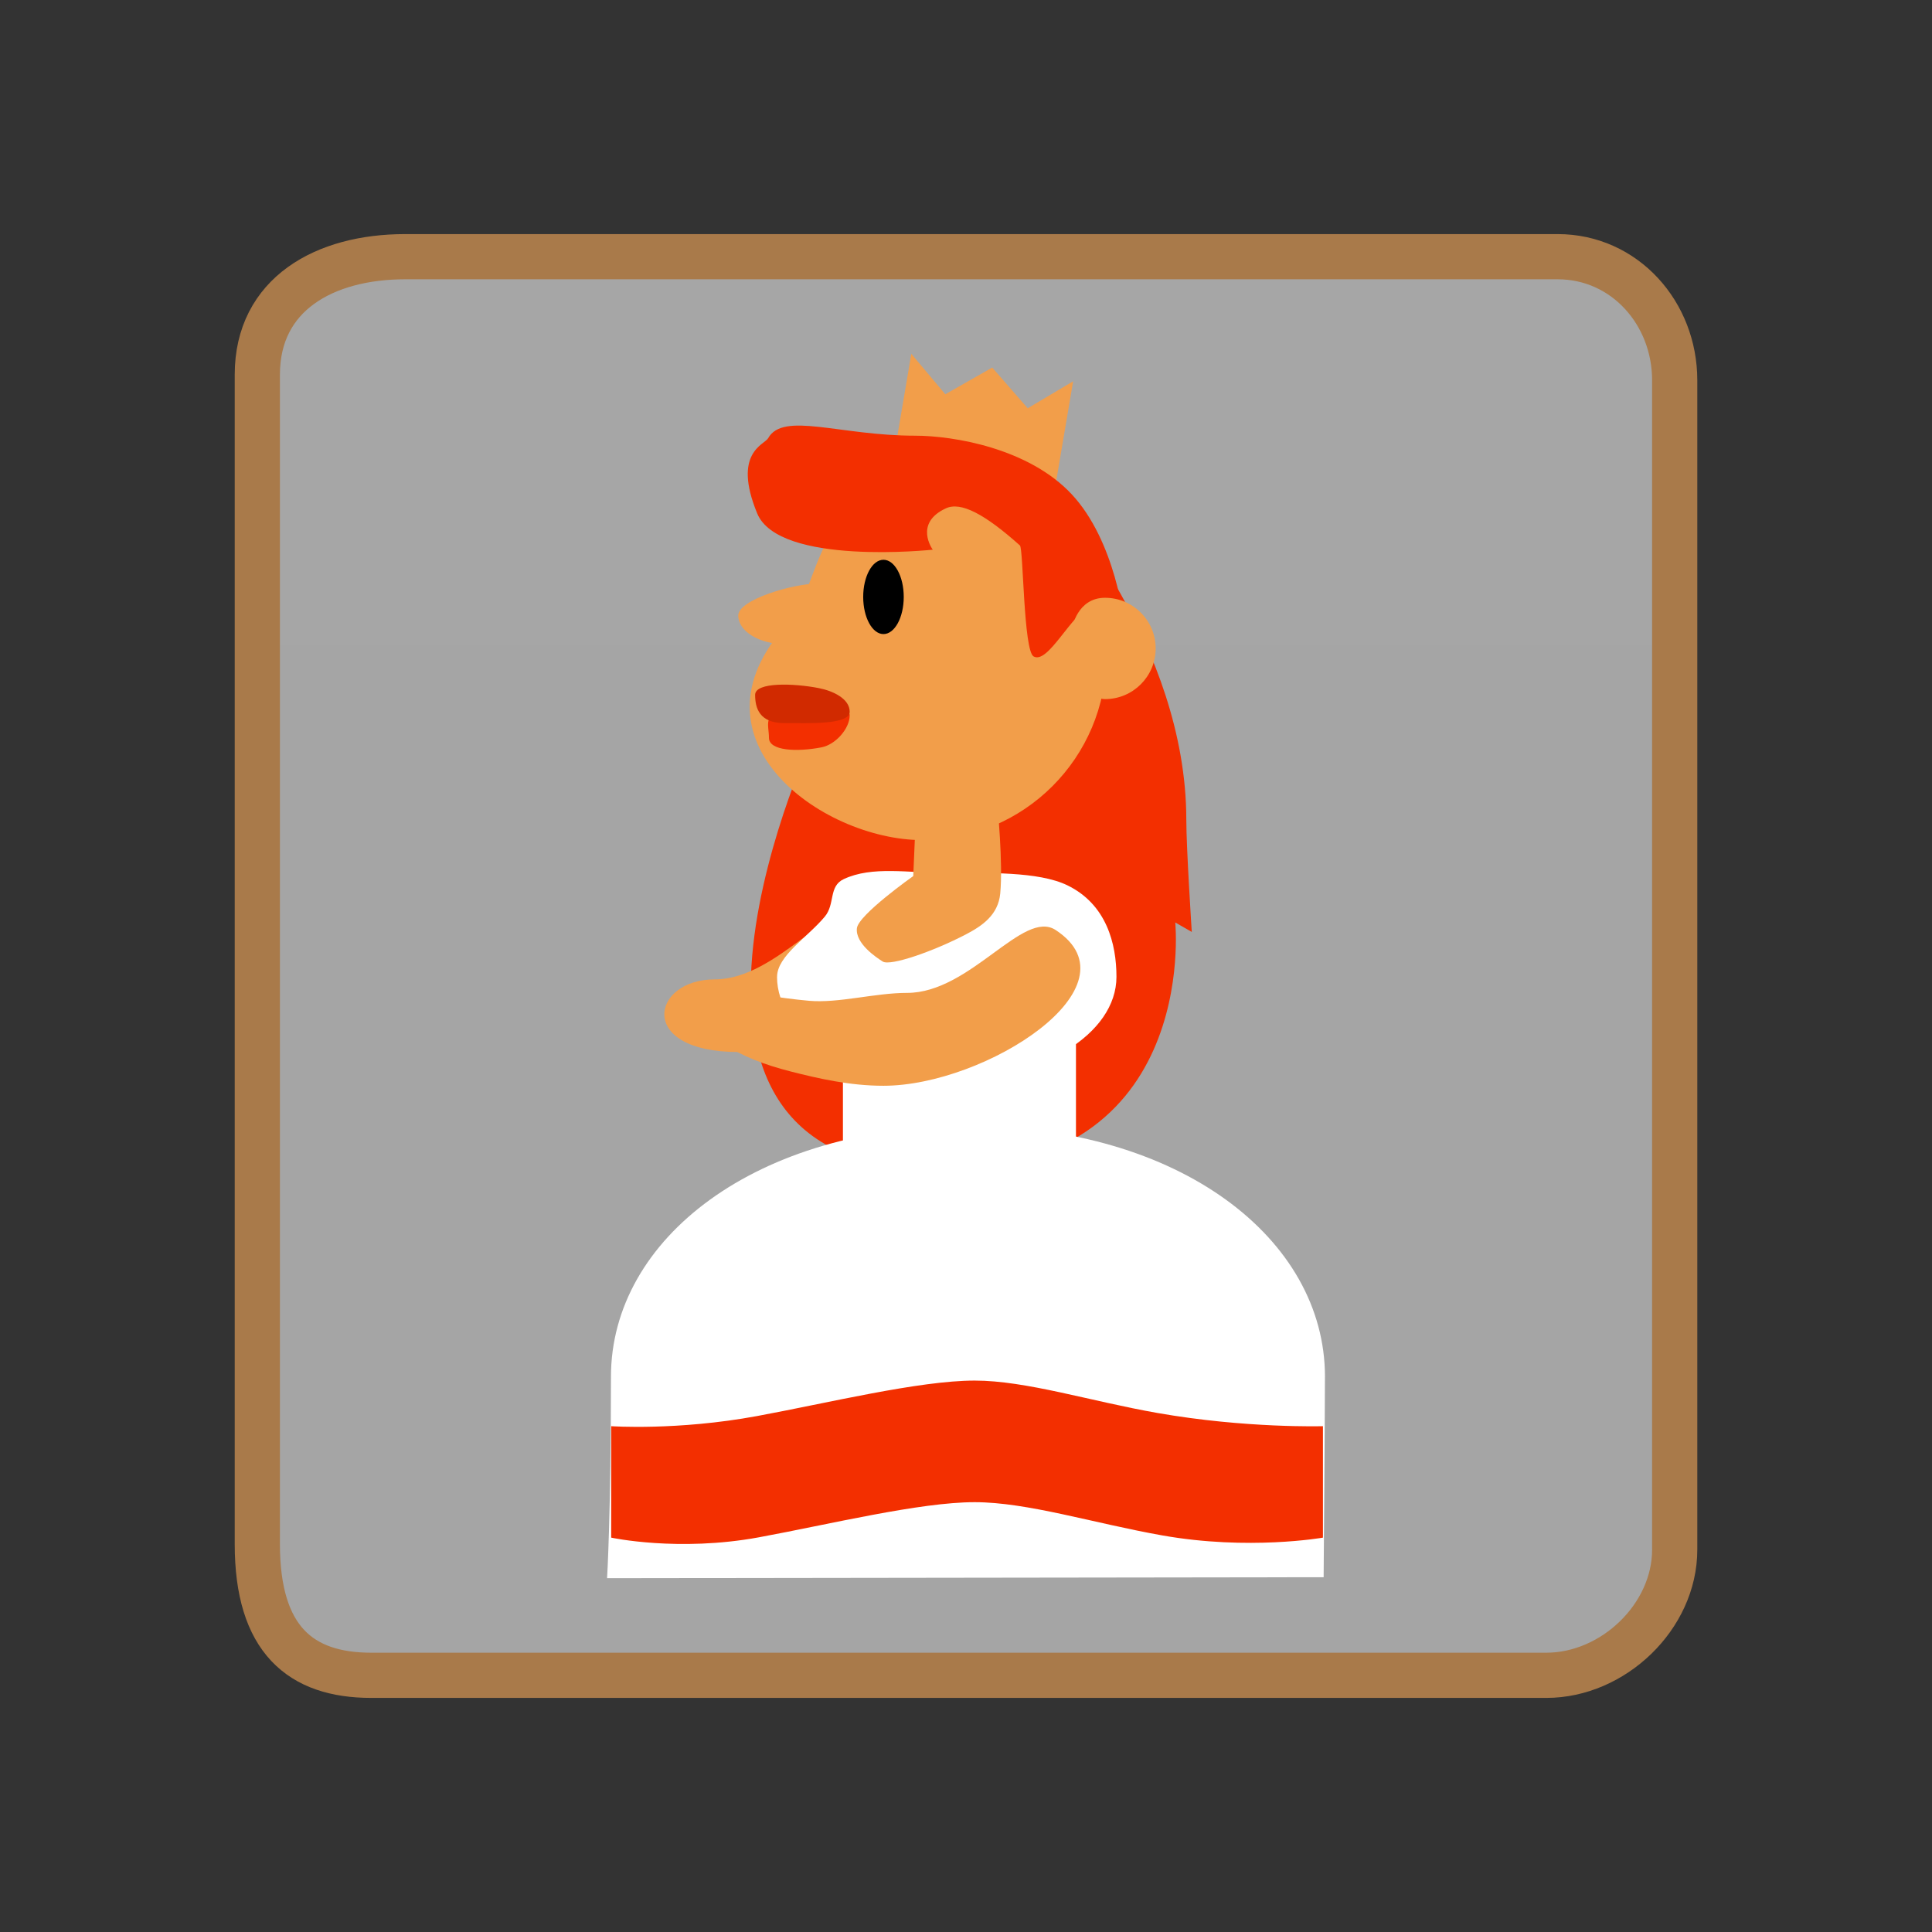 <svg version="1.1" xmlns="http://www.w3.org/2000/svg" xmlns:xlink="http://www.w3.org/1999/xlink" width="85.494" height="85.494" viewBox="0,0,85.494,85.494"><rect x="0" y="0" width="85.494" height="85.494" fill="#333333" stroke="none"/><defs><linearGradient x1="-3285.697" y1="-2895.281" x2="-3285.697" y2="4105.41" gradientUnits="userSpaceOnUse" id="color-1"><stop offset="0" stop-color="#ffffff"/><stop offset="1" stop-color="#ffffff" stop-opacity="0"/></linearGradient></defs><g transform="translate(-197.253,-137.253)"><g data-paper-data="{&quot;isPaintingLayer&quot;:true}" fill-rule="nonzero" stroke-linecap="butt" stroke-linejoin="miter" stroke-miterlimit="10" stroke-dasharray="" stroke-dashoffset="0" style="mix-blend-mode: normal"><g><path d="M208.64,205.58c0.003,-13.102 0,-44.632 0,-51.75c0,-3.563 2.978,-5.218 6.541,-5.218c12.681,0 43.9,0 51,0c2.967,0 5.18,2.501 5.18,5.468c0,6.437 0,39.208 0,51.75c0,2.96 -2.72,5.558 -5.68,5.558c-6.614,0 -39.178,0 -52,0c-3.131,0 -5.042,-1.586 -5.041,-5.808z" fill="url(#color-1)" stroke="#a97a4a" stroke-width="2"/><path d="M197.253,222.747v-85.494h85.494v85.494z" fill="none" stroke="none" stroke-width="0"/></g><g stroke="none" stroke-width="0"><path d="M243.898,159.268c0,0 5.851,6.532 5.851,14.257c0,1.25 0.242,4.968 0.242,4.968l-0.731,-0.42c0,0 1.141,11.428 -11.145,10.92c-13.719,-0.567 -4.775,-19.368 -4.775,-19.368z" fill="#f32f00"/><path d="M255.884,198.177c0,1.489 -0.058,8.87 -0.058,8.87l-31.709,0.043c0,0 0.172,-2.785 0.172,-8.913c0,-6.128 6.459,-11.096 15.798,-11.096c9.339,0 15.798,4.968 15.798,11.096z" data-paper-data="{&quot;index&quot;:null}" fill="#ffffff"/><path d="M224.299,205.296v-4.932c0,0 2.925,0.203 6.453,-0.448c3.126,-0.577 7.174,-1.57 9.631,-1.57c2.278,0 5.104,0.909 8.086,1.433c3.914,0.687 7.326,0.585 7.326,0.585v4.932c0,0 -3.286,0.58 -7.108,-0.098c-3.04,-0.539 -5.97,-1.471 -8.303,-1.471c-2.436,0 -6.444,0.983 -9.551,1.555c-3.564,0.656 -6.533,0.014 -6.533,0.014z" fill="#f32f00"/><path d="M234.554,189.111v-7.397h10.312v7.397z" fill="#ffffff"/><path d="M228.876,180.593c2.807,0 5.136,-3.727 6.575,-2.781c3.775,2.481 -1.011,5.994 -5.529,5.994c-4.518,0 -3.853,-3.213 -1.046,-3.213z" data-paper-data="{&quot;index&quot;:null}" fill="#f29e4a"/><path d="M231.64,180.48c0,-0.924 1.343,-1.745 2.11,-2.663c0.469,-0.56 0.16,-1.343 0.84,-1.662c1.264,-0.592 2.845,-0.271 4.559,-0.271c1.762,0 4.055,-0.077 5.336,0.545c1.734,0.842 2.173,2.591 2.173,4.05c0,2.538 -3.362,4.595 -7.51,4.595c-4.147,0 -7.51,-2.057 -7.51,-4.595z" fill="#ffffff"/><path d="M228.278,181.825c0,-1.303 1.999,-0.531 4.774,-0.286c1.311,0.116 2.912,-0.349 4.342,-0.349c2.807,0 5.136,-3.727 6.575,-2.781c3.775,2.481 -3.103,6.891 -7.621,6.891c-1.494,0 -2.893,-0.324 -4.093,-0.629c-2.38,-0.604 -3.977,-1.57 -3.977,-2.846z" fill="#f29e4a"/><path d="M241.39,172.906c0,0 0.254,2.514 0.126,3.881c-0.09,0.965 -0.818,1.446 -1.511,1.809c-1.456,0.762 -3.355,1.418 -3.689,1.207c-0.292,-0.184 -1.216,-0.8 -1.144,-1.472c0.063,-0.594 2.494,-2.311 2.494,-2.311l0.097,-2.253z" fill="#f29e4a"/><path d="M238.066,158.138c6.142,-0.448 8.145,3.647 8.145,8.145c0,4.498 -3.647,8.145 -8.145,8.145c-4.498,0 -10.84,-4.609 -5.754,-9.789c0.988,-1.006 1.267,-6.173 5.754,-6.501z" fill="#f29e4a"/><path d="M233.508,163.07c1.156,0 0.598,0.718 0.598,1.42c0,0.702 -0.937,1.27 -2.092,1.27c-1.156,0 -2.092,-0.569 -2.092,-1.27c0,-0.702 2.431,-1.42 3.587,-1.42z" fill="#f29e4a"/><path d="M236.348,162.024c0.495,0 0.897,0.736 0.897,1.644c0,0.908 -0.401,1.644 -0.897,1.644c-0.495,0 -0.897,-0.736 -0.897,-1.644c0,-0.908 0.401,-1.644 0.897,-1.644z" fill="#000000"/><g><path d="M231.28,169.902c0,-0.578 -0.306,-1.128 0.808,-1.128c1.114,0 2.765,-0.442 2.765,0.136c0,0.578 -0.618,1.291 -1.243,1.413c-1.094,0.214 -2.33,0.157 -2.33,-0.421z" data-paper-data="{&quot;index&quot;:null}" fill="#f32f00"/><path d="M230.669,168.002c0,-0.578 1.726,-0.513 2.819,-0.299c0.625,0.122 1.365,0.468 1.365,1.046c0,0.578 -1.773,0.503 -2.887,0.503c-1.114,0 -1.297,-0.672 -1.297,-1.25z" fill="#d12a00"/></g><path d="M236.769,157.684l0.811,-4.774l1.504,1.79l2.077,-1.182l1.57,1.801l2.01,-1.193l-0.811,4.774z" fill="#f29e4a"/><g><path d="M231.244,156.645c0.665,-1.189 3.158,-0.112 6.501,-0.112c1.678,0 5.025,0.544 6.937,2.597c1.897,2.036 2.366,5.58 2.366,6.258c0,0.154 -0.676,-1.574 -1.515,-1.295c-0.862,0.287 -1.895,2.576 -2.543,2.207c-0.446,-0.254 -0.451,-4.774 -0.603,-4.909c-1.552,-1.387 -2.612,-1.952 -3.279,-1.643c-1.434,0.664 -0.579,1.829 -0.579,1.829c0,0 -6.809,0.731 -7.771,-1.609c-1.105,-2.69 0.324,-3.034 0.486,-3.323z" fill="#f32f00"/><path d="M244.694,165.051c0,0 0.219,-1.345 1.457,-1.345c1.238,0 2.242,1.004 2.242,2.242c0,1.238 -1.004,2.242 -2.242,2.242c-1.238,0 -1.457,-3.138 -1.457,-3.138z" fill="#f29e4a"/></g></g></g></g></svg>